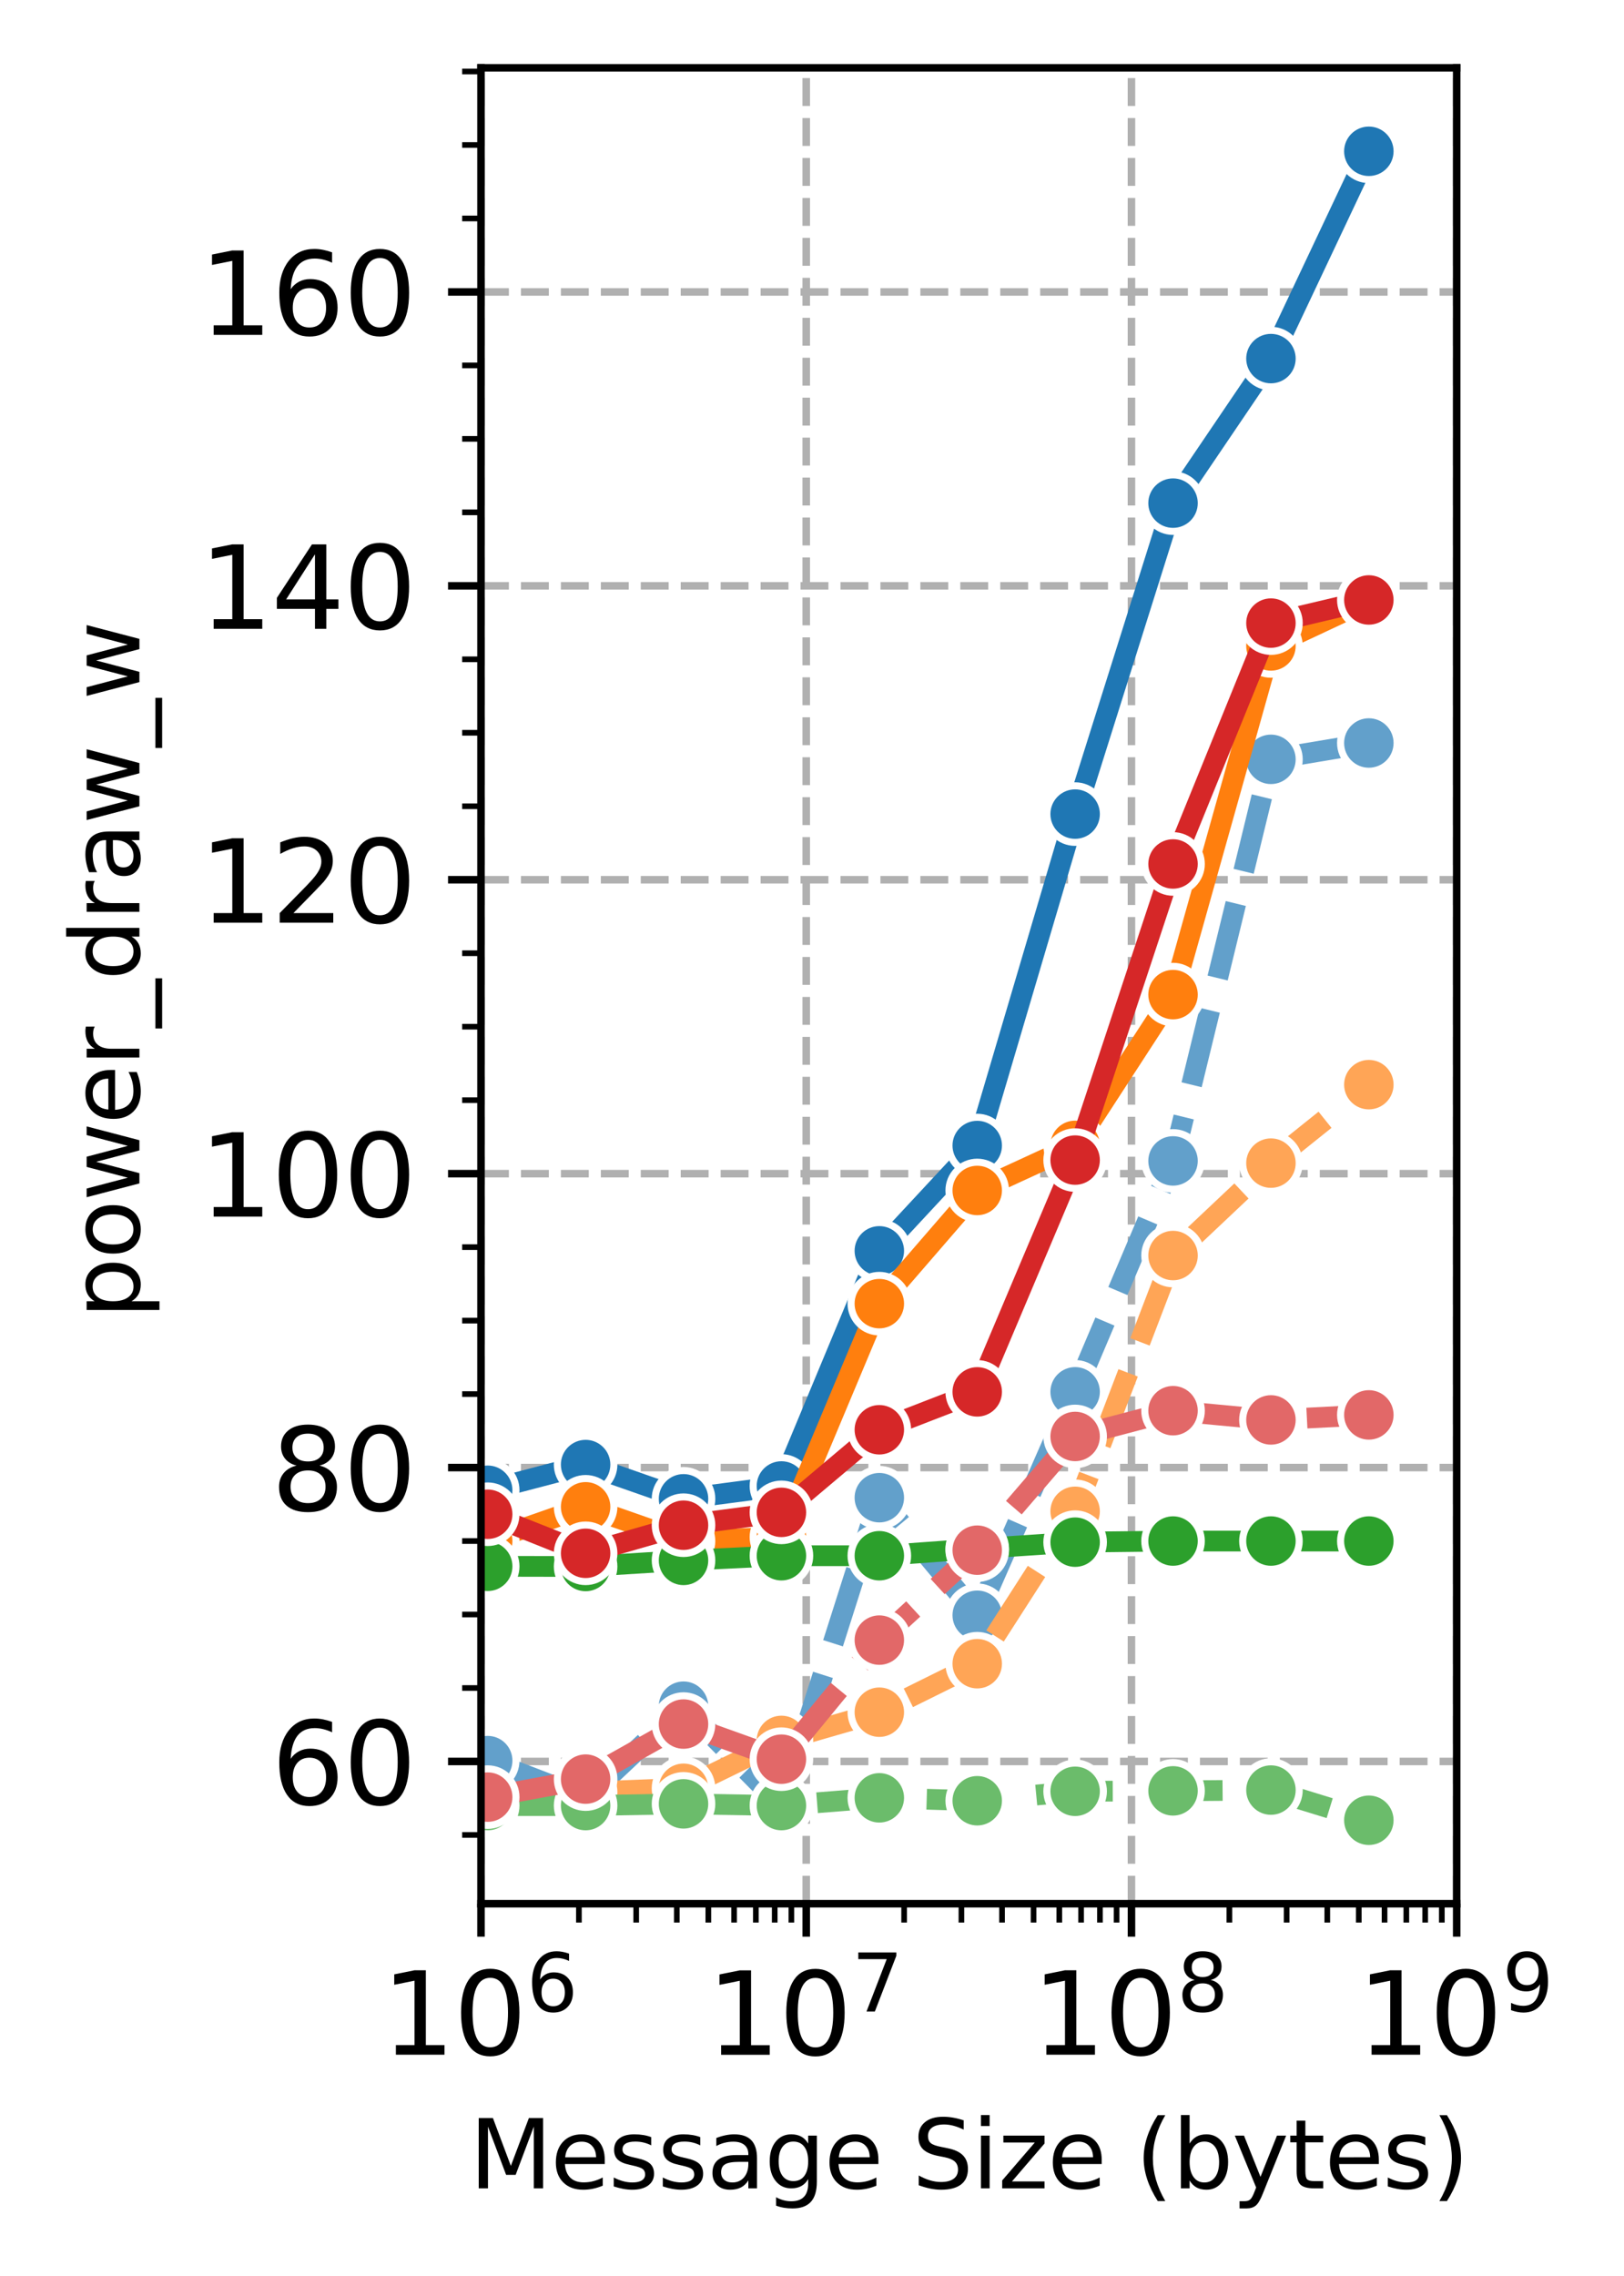 <?xml version="1.0" encoding="utf-8" standalone="no"?>
<!DOCTYPE svg PUBLIC "-//W3C//DTD SVG 1.1//EN"
  "http://www.w3.org/Graphics/SVG/1.1/DTD/svg11.dtd">
<svg xmlns:xlink="http://www.w3.org/1999/xlink" width="172.396pt" height="241.54pt" viewBox="0 0 172.396 241.54" xmlns="http://www.w3.org/2000/svg" version="1.1">
 <defs>
  <style type="text/css">*{stroke-linejoin: round; stroke-linecap: butt}</style>
 </defs>
 <g id="figure_1">
  <g id="patch_1">
   <path d="M -0 241.54 
L 172.396 241.54 
L 172.396 0 
L -0 0 
z
" style="fill: #ffffff"/>
  </g>
  <g id="axes_1">
   <g id="patch_2">
    <path d="M 51.061 202.048 
L 154.636 202.048 
L 154.636 7.2 
L 51.061 7.2 
z
" style="fill: #ffffff"/>
   </g>
   <g id="PolyCollection_1"/>
   <g id="PolyCollection_2"/>
   <g id="PolyCollection_3"/>
   <g id="PolyCollection_4"/>
   <g id="PolyCollection_5"/>
   <g id="PolyCollection_6"/>
   <g id="PolyCollection_7"/>
   <g id="PolyCollection_8"/>
   <g id="matplotlib.axis_1">
    <g id="xtick_1">
     <g id="line2d_1">
      <path d="M 51.061 202.048 
L 51.061 7.2 
" clip-path="url(#p35c1854e2c)" style="fill: none; stroke-dasharray: 2.96,1.28; stroke-dashoffset: 0; stroke: #b0b0b0; stroke-width: 0.8"/>
     </g>
     <g id="line2d_2">
      <defs>
       <path id="mf9e83beeb9" d="M 0 0 
L 0 3.5 
" style="stroke: #000000; stroke-width: 0.8"/>
      </defs>
      <g>
       <use xlink:href="#mf9e83beeb9" x="51.061" y="202.048" style="stroke: #000000; stroke-width: 0.8"/>
      </g>
     </g>
     <g id="text_1">
      <!-- $\mathdefault{10^{6}}$ -->
      <g transform="translate(40.501 218.166) scale(0.12 -0.12)">
       <defs>
        <path id="DejaVuSans-31" d="M 794 531 
L 1825 531 
L 1825 4091 
L 703 3866 
L 703 4441 
L 1819 4666 
L 2450 4666 
L 2450 531 
L 3481 531 
L 3481 0 
L 794 0 
L 794 531 
z
" transform="scale(0.016)"/>
        <path id="DejaVuSans-30" d="M 2034 4250 
Q 1547 4250 1301 3770 
Q 1056 3291 1056 2328 
Q 1056 1369 1301 889 
Q 1547 409 2034 409 
Q 2525 409 2770 889 
Q 3016 1369 3016 2328 
Q 3016 3291 2770 3770 
Q 2525 4250 2034 4250 
z
M 2034 4750 
Q 2819 4750 3233 4129 
Q 3647 3509 3647 2328 
Q 3647 1150 3233 529 
Q 2819 -91 2034 -91 
Q 1250 -91 836 529 
Q 422 1150 422 2328 
Q 422 3509 836 4129 
Q 1250 4750 2034 4750 
z
" transform="scale(0.016)"/>
        <path id="DejaVuSans-36" d="M 2113 2584 
Q 1688 2584 1439 2293 
Q 1191 2003 1191 1497 
Q 1191 994 1439 701 
Q 1688 409 2113 409 
Q 2538 409 2786 701 
Q 3034 994 3034 1497 
Q 3034 2003 2786 2293 
Q 2538 2584 2113 2584 
z
M 3366 4563 
L 3366 3988 
Q 3128 4100 2886 4159 
Q 2644 4219 2406 4219 
Q 1781 4219 1451 3797 
Q 1122 3375 1075 2522 
Q 1259 2794 1537 2939 
Q 1816 3084 2150 3084 
Q 2853 3084 3261 2657 
Q 3669 2231 3669 1497 
Q 3669 778 3244 343 
Q 2819 -91 2113 -91 
Q 1303 -91 875 529 
Q 447 1150 447 2328 
Q 447 3434 972 4092 
Q 1497 4750 2381 4750 
Q 2619 4750 2861 4703 
Q 3103 4656 3366 4563 
z
" transform="scale(0.016)"/>
       </defs>
       <use xlink:href="#DejaVuSans-31" transform="translate(0 0.766)"/>
       <use xlink:href="#DejaVuSans-30" transform="translate(63.623 0.766)"/>
       <use xlink:href="#DejaVuSans-36" transform="translate(128.203 39.047) scale(0.7)"/>
      </g>
     </g>
    </g>
    <g id="xtick_2">
     <g id="line2d_3">
      <path d="M 85.586 202.048 
L 85.586 7.2 
" clip-path="url(#p35c1854e2c)" style="fill: none; stroke-dasharray: 2.96,1.28; stroke-dashoffset: 0; stroke: #b0b0b0; stroke-width: 0.8"/>
     </g>
     <g id="line2d_4">
      <g>
       <use xlink:href="#mf9e83beeb9" x="85.586" y="202.048" style="stroke: #000000; stroke-width: 0.8"/>
      </g>
     </g>
     <g id="text_2">
      <!-- $\mathdefault{10^{7}}$ -->
      <g transform="translate(75.026 218.166) scale(0.12 -0.12)">
       <defs>
        <path id="DejaVuSans-37" d="M 525 4666 
L 3525 4666 
L 3525 4397 
L 1831 0 
L 1172 0 
L 2766 4134 
L 525 4134 
L 525 4666 
z
" transform="scale(0.016)"/>
       </defs>
       <use xlink:href="#DejaVuSans-31" transform="translate(0 0.684)"/>
       <use xlink:href="#DejaVuSans-30" transform="translate(63.623 0.684)"/>
       <use xlink:href="#DejaVuSans-37" transform="translate(128.203 38.966) scale(0.7)"/>
      </g>
     </g>
    </g>
    <g id="xtick_3">
     <g id="line2d_5">
      <path d="M 120.111 202.048 
L 120.111 7.2 
" clip-path="url(#p35c1854e2c)" style="fill: none; stroke-dasharray: 2.96,1.28; stroke-dashoffset: 0; stroke: #b0b0b0; stroke-width: 0.8"/>
     </g>
     <g id="line2d_6">
      <g>
       <use xlink:href="#mf9e83beeb9" x="120.111" y="202.048" style="stroke: #000000; stroke-width: 0.8"/>
      </g>
     </g>
     <g id="text_3">
      <!-- $\mathdefault{10^{8}}$ -->
      <g transform="translate(109.551 218.166) scale(0.12 -0.12)">
       <defs>
        <path id="DejaVuSans-38" d="M 2034 2216 
Q 1584 2216 1326 1975 
Q 1069 1734 1069 1313 
Q 1069 891 1326 650 
Q 1584 409 2034 409 
Q 2484 409 2743 651 
Q 3003 894 3003 1313 
Q 3003 1734 2745 1975 
Q 2488 2216 2034 2216 
z
M 1403 2484 
Q 997 2584 770 2862 
Q 544 3141 544 3541 
Q 544 4100 942 4425 
Q 1341 4750 2034 4750 
Q 2731 4750 3128 4425 
Q 3525 4100 3525 3541 
Q 3525 3141 3298 2862 
Q 3072 2584 2669 2484 
Q 3125 2378 3379 2068 
Q 3634 1759 3634 1313 
Q 3634 634 3220 271 
Q 2806 -91 2034 -91 
Q 1263 -91 848 271 
Q 434 634 434 1313 
Q 434 1759 690 2068 
Q 947 2378 1403 2484 
z
M 1172 3481 
Q 1172 3119 1398 2916 
Q 1625 2713 2034 2713 
Q 2441 2713 2670 2916 
Q 2900 3119 2900 3481 
Q 2900 3844 2670 4047 
Q 2441 4250 2034 4250 
Q 1625 4250 1398 4047 
Q 1172 3844 1172 3481 
z
" transform="scale(0.016)"/>
       </defs>
       <use xlink:href="#DejaVuSans-31" transform="translate(0 0.766)"/>
       <use xlink:href="#DejaVuSans-30" transform="translate(63.623 0.766)"/>
       <use xlink:href="#DejaVuSans-38" transform="translate(128.203 39.047) scale(0.7)"/>
      </g>
     </g>
    </g>
    <g id="xtick_4">
     <g id="line2d_7">
      <path d="M 154.636 202.048 
L 154.636 7.2 
" clip-path="url(#p35c1854e2c)" style="fill: none; stroke-dasharray: 2.96,1.28; stroke-dashoffset: 0; stroke: #b0b0b0; stroke-width: 0.8"/>
     </g>
     <g id="line2d_8">
      <g>
       <use xlink:href="#mf9e83beeb9" x="154.636" y="202.048" style="stroke: #000000; stroke-width: 0.8"/>
      </g>
     </g>
     <g id="text_4">
      <!-- $\mathdefault{10^{9}}$ -->
      <g transform="translate(144.076 218.166) scale(0.12 -0.12)">
       <defs>
        <path id="DejaVuSans-39" d="M 703 97 
L 703 672 
Q 941 559 1184 500 
Q 1428 441 1663 441 
Q 2288 441 2617 861 
Q 2947 1281 2994 2138 
Q 2813 1869 2534 1725 
Q 2256 1581 1919 1581 
Q 1219 1581 811 2004 
Q 403 2428 403 3163 
Q 403 3881 828 4315 
Q 1253 4750 1959 4750 
Q 2769 4750 3195 4129 
Q 3622 3509 3622 2328 
Q 3622 1225 3098 567 
Q 2575 -91 1691 -91 
Q 1453 -91 1209 -44 
Q 966 3 703 97 
z
M 1959 2075 
Q 2384 2075 2632 2365 
Q 2881 2656 2881 3163 
Q 2881 3666 2632 3958 
Q 2384 4250 1959 4250 
Q 1534 4250 1286 3958 
Q 1038 3666 1038 3163 
Q 1038 2656 1286 2365 
Q 1534 2075 1959 2075 
z
" transform="scale(0.016)"/>
       </defs>
       <use xlink:href="#DejaVuSans-31" transform="translate(0 0.766)"/>
       <use xlink:href="#DejaVuSans-30" transform="translate(63.623 0.766)"/>
       <use xlink:href="#DejaVuSans-39" transform="translate(128.203 39.047) scale(0.7)"/>
      </g>
     </g>
    </g>
    <g id="xtick_5">
     <g id="line2d_9">
      <defs>
       <path id="mf83a7c1a0c" d="M 0 0 
L 0 2 
" style="stroke: #000000; stroke-width: 0.6"/>
      </defs>
      <g>
       <use xlink:href="#mf83a7c1a0c" x="61.454" y="202.048" style="stroke: #000000; stroke-width: 0.6"/>
      </g>
     </g>
    </g>
    <g id="xtick_6">
     <g id="line2d_10">
      <g>
       <use xlink:href="#mf83a7c1a0c" x="67.534" y="202.048" style="stroke: #000000; stroke-width: 0.6"/>
      </g>
     </g>
    </g>
    <g id="xtick_7">
     <g id="line2d_11">
      <g>
       <use xlink:href="#mf83a7c1a0c" x="71.847" y="202.048" style="stroke: #000000; stroke-width: 0.6"/>
      </g>
     </g>
    </g>
    <g id="xtick_8">
     <g id="line2d_12">
      <g>
       <use xlink:href="#mf83a7c1a0c" x="75.193" y="202.048" style="stroke: #000000; stroke-width: 0.6"/>
      </g>
     </g>
    </g>
    <g id="xtick_9">
     <g id="line2d_13">
      <g>
       <use xlink:href="#mf83a7c1a0c" x="77.927" y="202.048" style="stroke: #000000; stroke-width: 0.6"/>
      </g>
     </g>
    </g>
    <g id="xtick_10">
     <g id="line2d_14">
      <g>
       <use xlink:href="#mf83a7c1a0c" x="80.238" y="202.048" style="stroke: #000000; stroke-width: 0.6"/>
      </g>
     </g>
    </g>
    <g id="xtick_11">
     <g id="line2d_15">
      <g>
       <use xlink:href="#mf83a7c1a0c" x="82.24" y="202.048" style="stroke: #000000; stroke-width: 0.6"/>
      </g>
     </g>
    </g>
    <g id="xtick_12">
     <g id="line2d_16">
      <g>
       <use xlink:href="#mf83a7c1a0c" x="84.006" y="202.048" style="stroke: #000000; stroke-width: 0.6"/>
      </g>
     </g>
    </g>
    <g id="xtick_13">
     <g id="line2d_17">
      <g>
       <use xlink:href="#mf83a7c1a0c" x="95.979" y="202.048" style="stroke: #000000; stroke-width: 0.6"/>
      </g>
     </g>
    </g>
    <g id="xtick_14">
     <g id="line2d_18">
      <g>
       <use xlink:href="#mf83a7c1a0c" x="102.059" y="202.048" style="stroke: #000000; stroke-width: 0.6"/>
      </g>
     </g>
    </g>
    <g id="xtick_15">
     <g id="line2d_19">
      <g>
       <use xlink:href="#mf83a7c1a0c" x="106.372" y="202.048" style="stroke: #000000; stroke-width: 0.6"/>
      </g>
     </g>
    </g>
    <g id="xtick_16">
     <g id="line2d_20">
      <g>
       <use xlink:href="#mf83a7c1a0c" x="109.718" y="202.048" style="stroke: #000000; stroke-width: 0.6"/>
      </g>
     </g>
    </g>
    <g id="xtick_17">
     <g id="line2d_21">
      <g>
       <use xlink:href="#mf83a7c1a0c" x="112.452" y="202.048" style="stroke: #000000; stroke-width: 0.6"/>
      </g>
     </g>
    </g>
    <g id="xtick_18">
     <g id="line2d_22">
      <g>
       <use xlink:href="#mf83a7c1a0c" x="114.763" y="202.048" style="stroke: #000000; stroke-width: 0.6"/>
      </g>
     </g>
    </g>
    <g id="xtick_19">
     <g id="line2d_23">
      <g>
       <use xlink:href="#mf83a7c1a0c" x="116.765" y="202.048" style="stroke: #000000; stroke-width: 0.6"/>
      </g>
     </g>
    </g>
    <g id="xtick_20">
     <g id="line2d_24">
      <g>
       <use xlink:href="#mf83a7c1a0c" x="118.532" y="202.048" style="stroke: #000000; stroke-width: 0.6"/>
      </g>
     </g>
    </g>
    <g id="xtick_21">
     <g id="line2d_25">
      <g>
       <use xlink:href="#mf83a7c1a0c" x="130.504" y="202.048" style="stroke: #000000; stroke-width: 0.6"/>
      </g>
     </g>
    </g>
    <g id="xtick_22">
     <g id="line2d_26">
      <g>
       <use xlink:href="#mf83a7c1a0c" x="136.584" y="202.048" style="stroke: #000000; stroke-width: 0.6"/>
      </g>
     </g>
    </g>
    <g id="xtick_23">
     <g id="line2d_27">
      <g>
       <use xlink:href="#mf83a7c1a0c" x="140.897" y="202.048" style="stroke: #000000; stroke-width: 0.6"/>
      </g>
     </g>
    </g>
    <g id="xtick_24">
     <g id="line2d_28">
      <g>
       <use xlink:href="#mf83a7c1a0c" x="144.243" y="202.048" style="stroke: #000000; stroke-width: 0.6"/>
      </g>
     </g>
    </g>
    <g id="xtick_25">
     <g id="line2d_29">
      <g>
       <use xlink:href="#mf83a7c1a0c" x="146.977" y="202.048" style="stroke: #000000; stroke-width: 0.6"/>
      </g>
     </g>
    </g>
    <g id="xtick_26">
     <g id="line2d_30">
      <g>
       <use xlink:href="#mf83a7c1a0c" x="149.288" y="202.048" style="stroke: #000000; stroke-width: 0.6"/>
      </g>
     </g>
    </g>
    <g id="xtick_27">
     <g id="line2d_31">
      <g>
       <use xlink:href="#mf83a7c1a0c" x="151.291" y="202.048" style="stroke: #000000; stroke-width: 0.6"/>
      </g>
     </g>
    </g>
    <g id="xtick_28">
     <g id="line2d_32">
      <g>
       <use xlink:href="#mf83a7c1a0c" x="153.057" y="202.048" style="stroke: #000000; stroke-width: 0.6"/>
      </g>
     </g>
    </g>
    <g id="text_5">
     <!-- Message Size (bytes) -->
     <g transform="translate(49.815 232.26) scale(0.1 -0.1)">
      <defs>
       <path id="DejaVuSans-4d" d="M 628 4666 
L 1569 4666 
L 2759 1491 
L 3956 4666 
L 4897 4666 
L 4897 0 
L 4281 0 
L 4281 4097 
L 3078 897 
L 2444 897 
L 1241 4097 
L 1241 0 
L 628 0 
L 628 4666 
z
" transform="scale(0.016)"/>
       <path id="DejaVuSans-65" d="M 3597 1894 
L 3597 1613 
L 953 1613 
Q 991 1019 1311 708 
Q 1631 397 2203 397 
Q 2534 397 2845 478 
Q 3156 559 3463 722 
L 3463 178 
Q 3153 47 2828 -22 
Q 2503 -91 2169 -91 
Q 1331 -91 842 396 
Q 353 884 353 1716 
Q 353 2575 817 3079 
Q 1281 3584 2069 3584 
Q 2775 3584 3186 3129 
Q 3597 2675 3597 1894 
z
M 3022 2063 
Q 3016 2534 2758 2815 
Q 2500 3097 2075 3097 
Q 1594 3097 1305 2825 
Q 1016 2553 972 2059 
L 3022 2063 
z
" transform="scale(0.016)"/>
       <path id="DejaVuSans-73" d="M 2834 3397 
L 2834 2853 
Q 2591 2978 2328 3040 
Q 2066 3103 1784 3103 
Q 1356 3103 1142 2972 
Q 928 2841 928 2578 
Q 928 2378 1081 2264 
Q 1234 2150 1697 2047 
L 1894 2003 
Q 2506 1872 2764 1633 
Q 3022 1394 3022 966 
Q 3022 478 2636 193 
Q 2250 -91 1575 -91 
Q 1294 -91 989 -36 
Q 684 19 347 128 
L 347 722 
Q 666 556 975 473 
Q 1284 391 1588 391 
Q 1994 391 2212 530 
Q 2431 669 2431 922 
Q 2431 1156 2273 1281 
Q 2116 1406 1581 1522 
L 1381 1569 
Q 847 1681 609 1914 
Q 372 2147 372 2553 
Q 372 3047 722 3315 
Q 1072 3584 1716 3584 
Q 2034 3584 2315 3537 
Q 2597 3491 2834 3397 
z
" transform="scale(0.016)"/>
       <path id="DejaVuSans-61" d="M 2194 1759 
Q 1497 1759 1228 1600 
Q 959 1441 959 1056 
Q 959 750 1161 570 
Q 1363 391 1709 391 
Q 2188 391 2477 730 
Q 2766 1069 2766 1631 
L 2766 1759 
L 2194 1759 
z
M 3341 1997 
L 3341 0 
L 2766 0 
L 2766 531 
Q 2569 213 2275 61 
Q 1981 -91 1556 -91 
Q 1019 -91 701 211 
Q 384 513 384 1019 
Q 384 1609 779 1909 
Q 1175 2209 1959 2209 
L 2766 2209 
L 2766 2266 
Q 2766 2663 2505 2880 
Q 2244 3097 1772 3097 
Q 1472 3097 1187 3025 
Q 903 2953 641 2809 
L 641 3341 
Q 956 3463 1253 3523 
Q 1550 3584 1831 3584 
Q 2591 3584 2966 3190 
Q 3341 2797 3341 1997 
z
" transform="scale(0.016)"/>
       <path id="DejaVuSans-67" d="M 2906 1791 
Q 2906 2416 2648 2759 
Q 2391 3103 1925 3103 
Q 1463 3103 1205 2759 
Q 947 2416 947 1791 
Q 947 1169 1205 825 
Q 1463 481 1925 481 
Q 2391 481 2648 825 
Q 2906 1169 2906 1791 
z
M 3481 434 
Q 3481 -459 3084 -895 
Q 2688 -1331 1869 -1331 
Q 1566 -1331 1297 -1286 
Q 1028 -1241 775 -1147 
L 775 -588 
Q 1028 -725 1275 -790 
Q 1522 -856 1778 -856 
Q 2344 -856 2625 -561 
Q 2906 -266 2906 331 
L 2906 616 
Q 2728 306 2450 153 
Q 2172 0 1784 0 
Q 1141 0 747 490 
Q 353 981 353 1791 
Q 353 2603 747 3093 
Q 1141 3584 1784 3584 
Q 2172 3584 2450 3431 
Q 2728 3278 2906 2969 
L 2906 3500 
L 3481 3500 
L 3481 434 
z
" transform="scale(0.016)"/>
       <path id="DejaVuSans-20" transform="scale(0.016)"/>
       <path id="DejaVuSans-53" d="M 3425 4513 
L 3425 3897 
Q 3066 4069 2747 4153 
Q 2428 4238 2131 4238 
Q 1616 4238 1336 4038 
Q 1056 3838 1056 3469 
Q 1056 3159 1242 3001 
Q 1428 2844 1947 2747 
L 2328 2669 
Q 3034 2534 3370 2195 
Q 3706 1856 3706 1288 
Q 3706 609 3251 259 
Q 2797 -91 1919 -91 
Q 1588 -91 1214 -16 
Q 841 59 441 206 
L 441 856 
Q 825 641 1194 531 
Q 1563 422 1919 422 
Q 2459 422 2753 634 
Q 3047 847 3047 1241 
Q 3047 1584 2836 1778 
Q 2625 1972 2144 2069 
L 1759 2144 
Q 1053 2284 737 2584 
Q 422 2884 422 3419 
Q 422 4038 858 4394 
Q 1294 4750 2059 4750 
Q 2388 4750 2728 4690 
Q 3069 4631 3425 4513 
z
" transform="scale(0.016)"/>
       <path id="DejaVuSans-69" d="M 603 3500 
L 1178 3500 
L 1178 0 
L 603 0 
L 603 3500 
z
M 603 4863 
L 1178 4863 
L 1178 4134 
L 603 4134 
L 603 4863 
z
" transform="scale(0.016)"/>
       <path id="DejaVuSans-7a" d="M 353 3500 
L 3084 3500 
L 3084 2975 
L 922 459 
L 3084 459 
L 3084 0 
L 275 0 
L 275 525 
L 2438 3041 
L 353 3041 
L 353 3500 
z
" transform="scale(0.016)"/>
       <path id="DejaVuSans-28" d="M 1984 4856 
Q 1566 4138 1362 3434 
Q 1159 2731 1159 2009 
Q 1159 1288 1364 580 
Q 1569 -128 1984 -844 
L 1484 -844 
Q 1016 -109 783 600 
Q 550 1309 550 2009 
Q 550 2706 781 3412 
Q 1013 4119 1484 4856 
L 1984 4856 
z
" transform="scale(0.016)"/>
       <path id="DejaVuSans-62" d="M 3116 1747 
Q 3116 2381 2855 2742 
Q 2594 3103 2138 3103 
Q 1681 3103 1420 2742 
Q 1159 2381 1159 1747 
Q 1159 1113 1420 752 
Q 1681 391 2138 391 
Q 2594 391 2855 752 
Q 3116 1113 3116 1747 
z
M 1159 2969 
Q 1341 3281 1617 3432 
Q 1894 3584 2278 3584 
Q 2916 3584 3314 3078 
Q 3713 2572 3713 1747 
Q 3713 922 3314 415 
Q 2916 -91 2278 -91 
Q 1894 -91 1617 61 
Q 1341 213 1159 525 
L 1159 0 
L 581 0 
L 581 4863 
L 1159 4863 
L 1159 2969 
z
" transform="scale(0.016)"/>
       <path id="DejaVuSans-79" d="M 2059 -325 
Q 1816 -950 1584 -1140 
Q 1353 -1331 966 -1331 
L 506 -1331 
L 506 -850 
L 844 -850 
Q 1081 -850 1212 -737 
Q 1344 -625 1503 -206 
L 1606 56 
L 191 3500 
L 800 3500 
L 1894 763 
L 2988 3500 
L 3597 3500 
L 2059 -325 
z
" transform="scale(0.016)"/>
       <path id="DejaVuSans-74" d="M 1172 4494 
L 1172 3500 
L 2356 3500 
L 2356 3053 
L 1172 3053 
L 1172 1153 
Q 1172 725 1289 603 
Q 1406 481 1766 481 
L 2356 481 
L 2356 0 
L 1766 0 
Q 1100 0 847 248 
Q 594 497 594 1153 
L 594 3053 
L 172 3053 
L 172 3500 
L 594 3500 
L 594 4494 
L 1172 4494 
z
" transform="scale(0.016)"/>
       <path id="DejaVuSans-29" d="M 513 4856 
L 1013 4856 
Q 1481 4119 1714 3412 
Q 1947 2706 1947 2009 
Q 1947 1309 1714 600 
Q 1481 -109 1013 -844 
L 513 -844 
Q 928 -128 1133 580 
Q 1338 1288 1338 2009 
Q 1338 2731 1133 3434 
Q 928 4138 513 4856 
z
" transform="scale(0.016)"/>
      </defs>
      <use xlink:href="#DejaVuSans-4d"/>
      <use xlink:href="#DejaVuSans-65" x="86.279"/>
      <use xlink:href="#DejaVuSans-73" x="147.803"/>
      <use xlink:href="#DejaVuSans-73" x="199.902"/>
      <use xlink:href="#DejaVuSans-61" x="252.002"/>
      <use xlink:href="#DejaVuSans-67" x="313.281"/>
      <use xlink:href="#DejaVuSans-65" x="376.758"/>
      <use xlink:href="#DejaVuSans-20" x="438.281"/>
      <use xlink:href="#DejaVuSans-53" x="470.068"/>
      <use xlink:href="#DejaVuSans-69" x="533.545"/>
      <use xlink:href="#DejaVuSans-7a" x="561.328"/>
      <use xlink:href="#DejaVuSans-65" x="613.818"/>
      <use xlink:href="#DejaVuSans-20" x="675.342"/>
      <use xlink:href="#DejaVuSans-28" x="707.129"/>
      <use xlink:href="#DejaVuSans-62" x="746.143"/>
      <use xlink:href="#DejaVuSans-79" x="809.619"/>
      <use xlink:href="#DejaVuSans-74" x="868.799"/>
      <use xlink:href="#DejaVuSans-65" x="908.008"/>
      <use xlink:href="#DejaVuSans-73" x="969.531"/>
      <use xlink:href="#DejaVuSans-29" x="1021.631"/>
     </g>
    </g>
   </g>
   <g id="matplotlib.axis_2">
    <g id="ytick_1">
     <g id="line2d_33">
      <path d="M 51.061 186.953 
L 154.636 186.953 
" clip-path="url(#p35c1854e2c)" style="fill: none; stroke-dasharray: 2.96,1.28; stroke-dashoffset: 0; stroke: #b0b0b0; stroke-width: 0.8"/>
     </g>
     <g id="line2d_34">
      <defs>
       <path id="m5d11574fe6" d="M 0 0 
L -3.5 0 
" style="stroke: #000000; stroke-width: 0.8"/>
      </defs>
      <g>
       <use xlink:href="#m5d11574fe6" x="51.061" y="186.953" style="stroke: #000000; stroke-width: 0.8"/>
      </g>
     </g>
     <g id="text_6">
      <!-- 60 -->
      <g transform="translate(28.791 191.512) scale(0.12 -0.12)">
       <use xlink:href="#DejaVuSans-36"/>
       <use xlink:href="#DejaVuSans-30" x="63.623"/>
      </g>
     </g>
    </g>
    <g id="ytick_2">
     <g id="line2d_35">
      <path d="M 51.061 155.759 
L 154.636 155.759 
" clip-path="url(#p35c1854e2c)" style="fill: none; stroke-dasharray: 2.96,1.28; stroke-dashoffset: 0; stroke: #b0b0b0; stroke-width: 0.8"/>
     </g>
     <g id="line2d_36">
      <g>
       <use xlink:href="#m5d11574fe6" x="51.061" y="155.759" style="stroke: #000000; stroke-width: 0.8"/>
      </g>
     </g>
     <g id="text_7">
      <!-- 80 -->
      <g transform="translate(28.791 160.318) scale(0.12 -0.12)">
       <use xlink:href="#DejaVuSans-38"/>
       <use xlink:href="#DejaVuSans-30" x="63.623"/>
      </g>
     </g>
    </g>
    <g id="ytick_3">
     <g id="line2d_37">
      <path d="M 51.061 124.565 
L 154.636 124.565 
" clip-path="url(#p35c1854e2c)" style="fill: none; stroke-dasharray: 2.96,1.28; stroke-dashoffset: 0; stroke: #b0b0b0; stroke-width: 0.8"/>
     </g>
     <g id="line2d_38">
      <g>
       <use xlink:href="#m5d11574fe6" x="51.061" y="124.565" style="stroke: #000000; stroke-width: 0.8"/>
      </g>
     </g>
     <g id="text_8">
      <!-- 100 -->
      <g transform="translate(21.156 129.124) scale(0.12 -0.12)">
       <use xlink:href="#DejaVuSans-31"/>
       <use xlink:href="#DejaVuSans-30" x="63.623"/>
       <use xlink:href="#DejaVuSans-30" x="127.246"/>
      </g>
     </g>
    </g>
    <g id="ytick_4">
     <g id="line2d_39">
      <path d="M 51.061 93.371 
L 154.636 93.371 
" clip-path="url(#p35c1854e2c)" style="fill: none; stroke-dasharray: 2.96,1.28; stroke-dashoffset: 0; stroke: #b0b0b0; stroke-width: 0.8"/>
     </g>
     <g id="line2d_40">
      <g>
       <use xlink:href="#m5d11574fe6" x="51.061" y="93.371" style="stroke: #000000; stroke-width: 0.8"/>
      </g>
     </g>
     <g id="text_9">
      <!-- 120 -->
      <g transform="translate(21.156 97.93) scale(0.12 -0.12)">
       <defs>
        <path id="DejaVuSans-32" d="M 1228 531 
L 3431 531 
L 3431 0 
L 469 0 
L 469 531 
Q 828 903 1448 1529 
Q 2069 2156 2228 2338 
Q 2531 2678 2651 2914 
Q 2772 3150 2772 3378 
Q 2772 3750 2511 3984 
Q 2250 4219 1831 4219 
Q 1534 4219 1204 4116 
Q 875 4013 500 3803 
L 500 4441 
Q 881 4594 1212 4672 
Q 1544 4750 1819 4750 
Q 2544 4750 2975 4387 
Q 3406 4025 3406 3419 
Q 3406 3131 3298 2873 
Q 3191 2616 2906 2266 
Q 2828 2175 2409 1742 
Q 1991 1309 1228 531 
z
" transform="scale(0.016)"/>
       </defs>
       <use xlink:href="#DejaVuSans-31"/>
       <use xlink:href="#DejaVuSans-32" x="63.623"/>
       <use xlink:href="#DejaVuSans-30" x="127.246"/>
      </g>
     </g>
    </g>
    <g id="ytick_5">
     <g id="line2d_41">
      <path d="M 51.061 62.177 
L 154.636 62.177 
" clip-path="url(#p35c1854e2c)" style="fill: none; stroke-dasharray: 2.96,1.28; stroke-dashoffset: 0; stroke: #b0b0b0; stroke-width: 0.8"/>
     </g>
     <g id="line2d_42">
      <g>
       <use xlink:href="#m5d11574fe6" x="51.061" y="62.177" style="stroke: #000000; stroke-width: 0.8"/>
      </g>
     </g>
     <g id="text_10">
      <!-- 140 -->
      <g transform="translate(21.156 66.736) scale(0.12 -0.12)">
       <defs>
        <path id="DejaVuSans-34" d="M 2419 4116 
L 825 1625 
L 2419 1625 
L 2419 4116 
z
M 2253 4666 
L 3047 4666 
L 3047 1625 
L 3713 1625 
L 3713 1100 
L 3047 1100 
L 3047 0 
L 2419 0 
L 2419 1100 
L 313 1100 
L 313 1709 
L 2253 4666 
z
" transform="scale(0.016)"/>
       </defs>
       <use xlink:href="#DejaVuSans-31"/>
       <use xlink:href="#DejaVuSans-34" x="63.623"/>
       <use xlink:href="#DejaVuSans-30" x="127.246"/>
      </g>
     </g>
    </g>
    <g id="ytick_6">
     <g id="line2d_43">
      <path d="M 51.061 30.983 
L 154.636 30.983 
" clip-path="url(#p35c1854e2c)" style="fill: none; stroke-dasharray: 2.96,1.28; stroke-dashoffset: 0; stroke: #b0b0b0; stroke-width: 0.8"/>
     </g>
     <g id="line2d_44">
      <g>
       <use xlink:href="#m5d11574fe6" x="51.061" y="30.983" style="stroke: #000000; stroke-width: 0.8"/>
      </g>
     </g>
     <g id="text_11">
      <!-- 160 -->
      <g transform="translate(21.156 35.543) scale(0.12 -0.12)">
       <use xlink:href="#DejaVuSans-31"/>
       <use xlink:href="#DejaVuSans-36" x="63.623"/>
       <use xlink:href="#DejaVuSans-30" x="127.246"/>
      </g>
     </g>
    </g>
    <g id="ytick_7">
     <g id="line2d_45">
      <defs>
       <path id="me66905a524" d="M 0 0 
L -2 0 
" style="stroke: #000000; stroke-width: 0.6"/>
      </defs>
      <g>
       <use xlink:href="#me66905a524" x="51.061" y="194.751" style="stroke: #000000; stroke-width: 0.6"/>
      </g>
     </g>
    </g>
    <g id="ytick_8">
     <g id="line2d_46">
      <g>
       <use xlink:href="#me66905a524" x="51.061" y="179.154" style="stroke: #000000; stroke-width: 0.6"/>
      </g>
     </g>
    </g>
    <g id="ytick_9">
     <g id="line2d_47">
      <g>
       <use xlink:href="#me66905a524" x="51.061" y="171.356" style="stroke: #000000; stroke-width: 0.6"/>
      </g>
     </g>
    </g>
    <g id="ytick_10">
     <g id="line2d_48">
      <g>
       <use xlink:href="#me66905a524" x="51.061" y="163.557" style="stroke: #000000; stroke-width: 0.6"/>
      </g>
     </g>
    </g>
    <g id="ytick_11">
     <g id="line2d_49">
      <g>
       <use xlink:href="#me66905a524" x="51.061" y="147.96" style="stroke: #000000; stroke-width: 0.6"/>
      </g>
     </g>
    </g>
    <g id="ytick_12">
     <g id="line2d_50">
      <g>
       <use xlink:href="#me66905a524" x="51.061" y="140.162" style="stroke: #000000; stroke-width: 0.6"/>
      </g>
     </g>
    </g>
    <g id="ytick_13">
     <g id="line2d_51">
      <g>
       <use xlink:href="#me66905a524" x="51.061" y="132.363" style="stroke: #000000; stroke-width: 0.6"/>
      </g>
     </g>
    </g>
    <g id="ytick_14">
     <g id="line2d_52">
      <g>
       <use xlink:href="#me66905a524" x="51.061" y="116.766" style="stroke: #000000; stroke-width: 0.6"/>
      </g>
     </g>
    </g>
    <g id="ytick_15">
     <g id="line2d_53">
      <g>
       <use xlink:href="#me66905a524" x="51.061" y="108.968" style="stroke: #000000; stroke-width: 0.6"/>
      </g>
     </g>
    </g>
    <g id="ytick_16">
     <g id="line2d_54">
      <g>
       <use xlink:href="#me66905a524" x="51.061" y="101.17" style="stroke: #000000; stroke-width: 0.6"/>
      </g>
     </g>
    </g>
    <g id="ytick_17">
     <g id="line2d_55">
      <g>
       <use xlink:href="#me66905a524" x="51.061" y="85.573" style="stroke: #000000; stroke-width: 0.6"/>
      </g>
     </g>
    </g>
    <g id="ytick_18">
     <g id="line2d_56">
      <g>
       <use xlink:href="#me66905a524" x="51.061" y="77.774" style="stroke: #000000; stroke-width: 0.6"/>
      </g>
     </g>
    </g>
    <g id="ytick_19">
     <g id="line2d_57">
      <g>
       <use xlink:href="#me66905a524" x="51.061" y="69.976" style="stroke: #000000; stroke-width: 0.6"/>
      </g>
     </g>
    </g>
    <g id="ytick_20">
     <g id="line2d_58">
      <g>
       <use xlink:href="#me66905a524" x="51.061" y="54.379" style="stroke: #000000; stroke-width: 0.6"/>
      </g>
     </g>
    </g>
    <g id="ytick_21">
     <g id="line2d_59">
      <g>
       <use xlink:href="#me66905a524" x="51.061" y="46.58" style="stroke: #000000; stroke-width: 0.6"/>
      </g>
     </g>
    </g>
    <g id="ytick_22">
     <g id="line2d_60">
      <g>
       <use xlink:href="#me66905a524" x="51.061" y="38.782" style="stroke: #000000; stroke-width: 0.6"/>
      </g>
     </g>
    </g>
    <g id="ytick_23">
     <g id="line2d_61">
      <g>
       <use xlink:href="#me66905a524" x="51.061" y="23.185" style="stroke: #000000; stroke-width: 0.6"/>
      </g>
     </g>
    </g>
    <g id="ytick_24">
     <g id="line2d_62">
      <g>
       <use xlink:href="#me66905a524" x="51.061" y="15.387" style="stroke: #000000; stroke-width: 0.6"/>
      </g>
     </g>
    </g>
    <g id="ytick_25">
     <g id="line2d_63">
      <g>
       <use xlink:href="#me66905a524" x="51.061" y="7.588" style="stroke: #000000; stroke-width: 0.6"/>
      </g>
     </g>
    </g>
    <g id="text_12">
     <!--  power_draw_w -->
     <g transform="translate(14.798 143.14) rotate(-90) scale(0.1 -0.1)">
      <defs>
       <path id="DejaVuSans-70" d="M 1159 525 
L 1159 -1331 
L 581 -1331 
L 581 3500 
L 1159 3500 
L 1159 2969 
Q 1341 3281 1617 3432 
Q 1894 3584 2278 3584 
Q 2916 3584 3314 3078 
Q 3713 2572 3713 1747 
Q 3713 922 3314 415 
Q 2916 -91 2278 -91 
Q 1894 -91 1617 61 
Q 1341 213 1159 525 
z
M 3116 1747 
Q 3116 2381 2855 2742 
Q 2594 3103 2138 3103 
Q 1681 3103 1420 2742 
Q 1159 2381 1159 1747 
Q 1159 1113 1420 752 
Q 1681 391 2138 391 
Q 2594 391 2855 752 
Q 3116 1113 3116 1747 
z
" transform="scale(0.016)"/>
       <path id="DejaVuSans-6f" d="M 1959 3097 
Q 1497 3097 1228 2736 
Q 959 2375 959 1747 
Q 959 1119 1226 758 
Q 1494 397 1959 397 
Q 2419 397 2687 759 
Q 2956 1122 2956 1747 
Q 2956 2369 2687 2733 
Q 2419 3097 1959 3097 
z
M 1959 3584 
Q 2709 3584 3137 3096 
Q 3566 2609 3566 1747 
Q 3566 888 3137 398 
Q 2709 -91 1959 -91 
Q 1206 -91 779 398 
Q 353 888 353 1747 
Q 353 2609 779 3096 
Q 1206 3584 1959 3584 
z
" transform="scale(0.016)"/>
       <path id="DejaVuSans-77" d="M 269 3500 
L 844 3500 
L 1563 769 
L 2278 3500 
L 2956 3500 
L 3675 769 
L 4391 3500 
L 4966 3500 
L 4050 0 
L 3372 0 
L 2619 2869 
L 1863 0 
L 1184 0 
L 269 3500 
z
" transform="scale(0.016)"/>
       <path id="DejaVuSans-72" d="M 2631 2963 
Q 2534 3019 2420 3045 
Q 2306 3072 2169 3072 
Q 1681 3072 1420 2755 
Q 1159 2438 1159 1844 
L 1159 0 
L 581 0 
L 581 3500 
L 1159 3500 
L 1159 2956 
Q 1341 3275 1631 3429 
Q 1922 3584 2338 3584 
Q 2397 3584 2469 3576 
Q 2541 3569 2628 3553 
L 2631 2963 
z
" transform="scale(0.016)"/>
       <path id="DejaVuSans-5f" d="M 3263 -1063 
L 3263 -1509 
L -63 -1509 
L -63 -1063 
L 3263 -1063 
z
" transform="scale(0.016)"/>
       <path id="DejaVuSans-64" d="M 2906 2969 
L 2906 4863 
L 3481 4863 
L 3481 0 
L 2906 0 
L 2906 525 
Q 2725 213 2448 61 
Q 2172 -91 1784 -91 
Q 1150 -91 751 415 
Q 353 922 353 1747 
Q 353 2572 751 3078 
Q 1150 3584 1784 3584 
Q 2172 3584 2448 3432 
Q 2725 3281 2906 2969 
z
M 947 1747 
Q 947 1113 1208 752 
Q 1469 391 1925 391 
Q 2381 391 2643 752 
Q 2906 1113 2906 1747 
Q 2906 2381 2643 2742 
Q 2381 3103 1925 3103 
Q 1469 3103 1208 2742 
Q 947 2381 947 1747 
z
" transform="scale(0.016)"/>
      </defs>
      <use xlink:href="#DejaVuSans-20"/>
      <use xlink:href="#DejaVuSans-70" x="31.787"/>
      <use xlink:href="#DejaVuSans-6f" x="95.264"/>
      <use xlink:href="#DejaVuSans-77" x="156.445"/>
      <use xlink:href="#DejaVuSans-65" x="238.232"/>
      <use xlink:href="#DejaVuSans-72" x="299.756"/>
      <use xlink:href="#DejaVuSans-5f" x="340.869"/>
      <use xlink:href="#DejaVuSans-64" x="390.869"/>
      <use xlink:href="#DejaVuSans-72" x="454.346"/>
      <use xlink:href="#DejaVuSans-61" x="495.459"/>
      <use xlink:href="#DejaVuSans-77" x="556.738"/>
      <use xlink:href="#DejaVuSans-5f" x="638.525"/>
      <use xlink:href="#DejaVuSans-77" x="688.525"/>
     </g>
    </g>
   </g>
   <g id="line2d_64">
    <path d="M 51.772 158.166 
L 62.166 155.441 
L 72.559 159.075 
L 82.952 157.712 
L 93.345 132.757 
L 103.738 121.58 
L 114.131 86.403 
L 124.524 53.4 
L 134.917 38.059 
L 145.31 16.057 
" clip-path="url(#p35c1854e2c)" style="fill: none; stroke: #1f77b4; stroke-width: 2.2; stroke-linecap: square"/>
    <defs>
     <path id="me3e61ff01a" d="M 0 3 
C 0.796 3 1.559 2.684 2.121 2.121 
C 2.684 1.559 3 0.796 3 0 
C 3 -0.796 2.684 -1.559 2.121 -2.121 
C 1.559 -2.684 0.796 -3 0 -3 
C -0.796 -3 -1.559 -2.684 -2.121 -2.121 
C -2.684 -1.559 -3 -0.796 -3 0 
C -3 0.796 -2.684 1.559 -2.121 2.121 
C -1.559 2.684 -0.796 3 0 3 
z
" style="stroke: #ffffff; stroke-width: 0.75"/>
    </defs>
    <g clip-path="url(#p35c1854e2c)">
     <use xlink:href="#me3e61ff01a" x="51.772" y="158.166" style="fill: #1f77b4; stroke: #ffffff; stroke-width: 0.75"/>
     <use xlink:href="#me3e61ff01a" x="62.166" y="155.441" style="fill: #1f77b4; stroke: #ffffff; stroke-width: 0.75"/>
     <use xlink:href="#me3e61ff01a" x="72.559" y="159.075" style="fill: #1f77b4; stroke: #ffffff; stroke-width: 0.75"/>
     <use xlink:href="#me3e61ff01a" x="82.952" y="157.712" style="fill: #1f77b4; stroke: #ffffff; stroke-width: 0.75"/>
     <use xlink:href="#me3e61ff01a" x="93.345" y="132.757" style="fill: #1f77b4; stroke: #ffffff; stroke-width: 0.75"/>
     <use xlink:href="#me3e61ff01a" x="103.738" y="121.58" style="fill: #1f77b4; stroke: #ffffff; stroke-width: 0.75"/>
     <use xlink:href="#me3e61ff01a" x="114.131" y="86.403" style="fill: #1f77b4; stroke: #ffffff; stroke-width: 0.75"/>
     <use xlink:href="#me3e61ff01a" x="124.524" y="53.4" style="fill: #1f77b4; stroke: #ffffff; stroke-width: 0.75"/>
     <use xlink:href="#me3e61ff01a" x="134.917" y="38.059" style="fill: #1f77b4; stroke: #ffffff; stroke-width: 0.75"/>
     <use xlink:href="#me3e61ff01a" x="145.31" y="16.057" style="fill: #1f77b4; stroke: #ffffff; stroke-width: 0.75"/>
    </g>
   </g>
   <g id="line2d_65">
    <path d="M 51.772 186.862 
L 62.166 190.871 
L 72.559 181.084 
L 82.952 191.632 
L 93.345 158.956 
L 103.738 171.432 
L 114.131 147.719 
L 124.524 123.213 
L 134.917 80.591 
L 145.31 78.857 
" clip-path="url(#p35c1854e2c)" style="fill: none; stroke-dasharray: 8.14,3.52; stroke-dashoffset: 0; stroke: #62a0cb; stroke-width: 2.2"/>
    <defs>
     <path id="m7a7c3d2994" d="M 0 3 
C 0.796 3 1.559 2.684 2.121 2.121 
C 2.684 1.559 3 0.796 3 0 
C 3 -0.796 2.684 -1.559 2.121 -2.121 
C 1.559 -2.684 0.796 -3 0 -3 
C -0.796 -3 -1.559 -2.684 -2.121 -2.121 
C -2.684 -1.559 -3 -0.796 -3 0 
C -3 0.796 -2.684 1.559 -2.121 2.121 
C -1.559 2.684 -0.796 3 0 3 
z
" style="stroke: #ffffff; stroke-width: 0.75"/>
    </defs>
    <g clip-path="url(#p35c1854e2c)">
     <use xlink:href="#m7a7c3d2994" x="51.772" y="186.862" style="fill: #62a0cb; stroke: #ffffff; stroke-width: 0.75"/>
     <use xlink:href="#m7a7c3d2994" x="62.166" y="190.871" style="fill: #62a0cb; stroke: #ffffff; stroke-width: 0.75"/>
     <use xlink:href="#m7a7c3d2994" x="72.559" y="181.084" style="fill: #62a0cb; stroke: #ffffff; stroke-width: 0.75"/>
     <use xlink:href="#m7a7c3d2994" x="82.952" y="191.632" style="fill: #62a0cb; stroke: #ffffff; stroke-width: 0.75"/>
     <use xlink:href="#m7a7c3d2994" x="93.345" y="158.956" style="fill: #62a0cb; stroke: #ffffff; stroke-width: 0.75"/>
     <use xlink:href="#m7a7c3d2994" x="103.738" y="171.432" style="fill: #62a0cb; stroke: #ffffff; stroke-width: 0.75"/>
     <use xlink:href="#m7a7c3d2994" x="114.131" y="147.719" style="fill: #62a0cb; stroke: #ffffff; stroke-width: 0.75"/>
     <use xlink:href="#m7a7c3d2994" x="124.524" y="123.213" style="fill: #62a0cb; stroke: #ffffff; stroke-width: 0.75"/>
     <use xlink:href="#m7a7c3d2994" x="134.917" y="80.591" style="fill: #62a0cb; stroke: #ffffff; stroke-width: 0.75"/>
     <use xlink:href="#m7a7c3d2994" x="145.31" y="78.857" style="fill: #62a0cb; stroke: #ffffff; stroke-width: 0.75"/>
    </g>
   </g>
   <g id="line2d_66">
    <path d="M 51.772 163.557 
L 62.166 159.923 
L 72.559 163.557 
L 82.952 163.137 
L 93.345 138.362 
L 103.738 126.35 
L 114.131 121.563 
L 124.524 105.562 
L 134.917 68.557 
L 145.31 63.686 
" clip-path="url(#p35c1854e2c)" style="fill: none; stroke: #ff7f0e; stroke-width: 2.2; stroke-linecap: square"/>
    <defs>
     <path id="mf5a5eef189" d="M 0 3 
C 0.796 3 1.559 2.684 2.121 2.121 
C 2.684 1.559 3 0.796 3 0 
C 3 -0.796 2.684 -1.559 2.121 -2.121 
C 1.559 -2.684 0.796 -3 0 -3 
C -0.796 -3 -1.559 -2.684 -2.121 -2.121 
C -2.684 -1.559 -3 -0.796 -3 0 
C -3 0.796 -2.684 1.559 -2.121 2.121 
C -1.559 2.684 -0.796 3 0 3 
z
" style="stroke: #ffffff; stroke-width: 0.75"/>
    </defs>
    <g clip-path="url(#p35c1854e2c)">
     <use xlink:href="#mf5a5eef189" x="51.772" y="163.557" style="fill: #ff7f0e; stroke: #ffffff; stroke-width: 0.75"/>
     <use xlink:href="#mf5a5eef189" x="62.166" y="159.923" style="fill: #ff7f0e; stroke: #ffffff; stroke-width: 0.75"/>
     <use xlink:href="#mf5a5eef189" x="72.559" y="163.557" style="fill: #ff7f0e; stroke: #ffffff; stroke-width: 0.75"/>
     <use xlink:href="#mf5a5eef189" x="82.952" y="163.137" style="fill: #ff7f0e; stroke: #ffffff; stroke-width: 0.75"/>
     <use xlink:href="#mf5a5eef189" x="93.345" y="138.362" style="fill: #ff7f0e; stroke: #ffffff; stroke-width: 0.75"/>
     <use xlink:href="#mf5a5eef189" x="103.738" y="126.35" style="fill: #ff7f0e; stroke: #ffffff; stroke-width: 0.75"/>
     <use xlink:href="#mf5a5eef189" x="114.131" y="121.563" style="fill: #ff7f0e; stroke: #ffffff; stroke-width: 0.75"/>
     <use xlink:href="#mf5a5eef189" x="124.524" y="105.562" style="fill: #ff7f0e; stroke: #ffffff; stroke-width: 0.75"/>
     <use xlink:href="#mf5a5eef189" x="134.917" y="68.557" style="fill: #ff7f0e; stroke: #ffffff; stroke-width: 0.75"/>
     <use xlink:href="#mf5a5eef189" x="145.31" y="63.686" style="fill: #ff7f0e; stroke: #ffffff; stroke-width: 0.75"/>
    </g>
   </g>
   <g id="line2d_67">
    <path d="M 51.772 190.904 
L 62.166 190.202 
L 72.559 189.797 
L 82.952 184.717 
L 93.345 181.723 
L 103.738 176.576 
L 114.131 160.4 
L 124.524 133.255 
L 134.917 123.447 
L 145.31 115.119 
" clip-path="url(#p35c1854e2c)" style="fill: none; stroke-dasharray: 8.14,3.52; stroke-dashoffset: 0; stroke: #ffa556; stroke-width: 2.2"/>
    <defs>
     <path id="m8174e63618" d="M 0 3 
C 0.796 3 1.559 2.684 2.121 2.121 
C 2.684 1.559 3 0.796 3 0 
C 3 -0.796 2.684 -1.559 2.121 -2.121 
C 1.559 -2.684 0.796 -3 0 -3 
C -0.796 -3 -1.559 -2.684 -2.121 -2.121 
C -2.684 -1.559 -3 -0.796 -3 0 
C -3 0.796 -2.684 1.559 -2.121 2.121 
C -1.559 2.684 -0.796 3 0 3 
z
" style="stroke: #ffffff; stroke-width: 0.75"/>
    </defs>
    <g clip-path="url(#p35c1854e2c)">
     <use xlink:href="#m8174e63618" x="51.772" y="190.904" style="fill: #ffa556; stroke: #ffffff; stroke-width: 0.75"/>
     <use xlink:href="#m8174e63618" x="62.166" y="190.202" style="fill: #ffa556; stroke: #ffffff; stroke-width: 0.75"/>
     <use xlink:href="#m8174e63618" x="72.559" y="189.797" style="fill: #ffa556; stroke: #ffffff; stroke-width: 0.75"/>
     <use xlink:href="#m8174e63618" x="82.952" y="184.717" style="fill: #ffa556; stroke: #ffffff; stroke-width: 0.75"/>
     <use xlink:href="#m8174e63618" x="93.345" y="181.723" style="fill: #ffa556; stroke: #ffffff; stroke-width: 0.75"/>
     <use xlink:href="#m8174e63618" x="103.738" y="176.576" style="fill: #ffa556; stroke: #ffffff; stroke-width: 0.75"/>
     <use xlink:href="#m8174e63618" x="114.131" y="160.4" style="fill: #ffa556; stroke: #ffffff; stroke-width: 0.75"/>
     <use xlink:href="#m8174e63618" x="124.524" y="133.255" style="fill: #ffa556; stroke: #ffffff; stroke-width: 0.75"/>
     <use xlink:href="#m8174e63618" x="134.917" y="123.447" style="fill: #ffa556; stroke: #ffffff; stroke-width: 0.75"/>
     <use xlink:href="#m8174e63618" x="145.31" y="115.119" style="fill: #ffa556; stroke: #ffffff; stroke-width: 0.75"/>
    </g>
   </g>
   <g id="line2d_68">
    <path d="M 51.772 166.239 
L 62.166 166.259 
L 72.559 165.611 
L 82.952 165.117 
L 93.345 165.117 
L 103.738 164.366 
L 114.131 163.676 
L 124.524 163.557 
L 134.917 163.557 
L 145.31 163.557 
" clip-path="url(#p35c1854e2c)" style="fill: none; stroke: #2ca02c; stroke-width: 2.2; stroke-linecap: square"/>
    <defs>
     <path id="ma8626f70ea" d="M 0 3 
C 0.796 3 1.559 2.684 2.121 2.121 
C 2.684 1.559 3 0.796 3 0 
C 3 -0.796 2.684 -1.559 2.121 -2.121 
C 1.559 -2.684 0.796 -3 0 -3 
C -0.796 -3 -1.559 -2.684 -2.121 -2.121 
C -2.684 -1.559 -3 -0.796 -3 0 
C -3 0.796 -2.684 1.559 -2.121 2.121 
C -1.559 2.684 -0.796 3 0 3 
z
" style="stroke: #ffffff; stroke-width: 0.75"/>
    </defs>
    <g clip-path="url(#p35c1854e2c)">
     <use xlink:href="#ma8626f70ea" x="51.772" y="166.239" style="fill: #2ca02c; stroke: #ffffff; stroke-width: 0.75"/>
     <use xlink:href="#ma8626f70ea" x="62.166" y="166.259" style="fill: #2ca02c; stroke: #ffffff; stroke-width: 0.75"/>
     <use xlink:href="#ma8626f70ea" x="72.559" y="165.611" style="fill: #2ca02c; stroke: #ffffff; stroke-width: 0.75"/>
     <use xlink:href="#ma8626f70ea" x="82.952" y="165.117" style="fill: #2ca02c; stroke: #ffffff; stroke-width: 0.75"/>
     <use xlink:href="#ma8626f70ea" x="93.345" y="165.117" style="fill: #2ca02c; stroke: #ffffff; stroke-width: 0.75"/>
     <use xlink:href="#ma8626f70ea" x="103.738" y="164.366" style="fill: #2ca02c; stroke: #ffffff; stroke-width: 0.75"/>
     <use xlink:href="#ma8626f70ea" x="114.131" y="163.676" style="fill: #2ca02c; stroke: #ffffff; stroke-width: 0.75"/>
     <use xlink:href="#ma8626f70ea" x="124.524" y="163.557" style="fill: #2ca02c; stroke: #ffffff; stroke-width: 0.75"/>
     <use xlink:href="#ma8626f70ea" x="134.917" y="163.557" style="fill: #2ca02c; stroke: #ffffff; stroke-width: 0.75"/>
     <use xlink:href="#ma8626f70ea" x="145.31" y="163.557" style="fill: #2ca02c; stroke: #ffffff; stroke-width: 0.75"/>
    </g>
   </g>
   <g id="line2d_69">
    <path d="M 51.772 191.632 
L 62.166 191.632 
L 72.559 191.451 
L 82.952 191.632 
L 93.345 190.811 
L 103.738 191.12 
L 114.131 190.119 
L 124.524 190.072 
L 134.917 189.987 
L 145.31 193.191 
" clip-path="url(#p35c1854e2c)" style="fill: none; stroke-dasharray: 8.14,3.52; stroke-dashoffset: 0; stroke: #6bbc6b; stroke-width: 2.2"/>
    <defs>
     <path id="maad9cc2309" d="M 0 3 
C 0.796 3 1.559 2.684 2.121 2.121 
C 2.684 1.559 3 0.796 3 0 
C 3 -0.796 2.684 -1.559 2.121 -2.121 
C 1.559 -2.684 0.796 -3 0 -3 
C -0.796 -3 -1.559 -2.684 -2.121 -2.121 
C -2.684 -1.559 -3 -0.796 -3 0 
C -3 0.796 -2.684 1.559 -2.121 2.121 
C -1.559 2.684 -0.796 3 0 3 
z
" style="stroke: #ffffff; stroke-width: 0.75"/>
    </defs>
    <g clip-path="url(#p35c1854e2c)">
     <use xlink:href="#maad9cc2309" x="51.772" y="191.632" style="fill: #6bbc6b; stroke: #ffffff; stroke-width: 0.75"/>
     <use xlink:href="#maad9cc2309" x="62.166" y="191.632" style="fill: #6bbc6b; stroke: #ffffff; stroke-width: 0.75"/>
     <use xlink:href="#maad9cc2309" x="72.559" y="191.451" style="fill: #6bbc6b; stroke: #ffffff; stroke-width: 0.75"/>
     <use xlink:href="#maad9cc2309" x="82.952" y="191.632" style="fill: #6bbc6b; stroke: #ffffff; stroke-width: 0.75"/>
     <use xlink:href="#maad9cc2309" x="93.345" y="190.811" style="fill: #6bbc6b; stroke: #ffffff; stroke-width: 0.75"/>
     <use xlink:href="#maad9cc2309" x="103.738" y="191.12" style="fill: #6bbc6b; stroke: #ffffff; stroke-width: 0.75"/>
     <use xlink:href="#maad9cc2309" x="114.131" y="190.119" style="fill: #6bbc6b; stroke: #ffffff; stroke-width: 0.75"/>
     <use xlink:href="#maad9cc2309" x="124.524" y="190.072" style="fill: #6bbc6b; stroke: #ffffff; stroke-width: 0.75"/>
     <use xlink:href="#maad9cc2309" x="134.917" y="189.987" style="fill: #6bbc6b; stroke: #ffffff; stroke-width: 0.75"/>
     <use xlink:href="#maad9cc2309" x="145.31" y="193.191" style="fill: #6bbc6b; stroke: #ffffff; stroke-width: 0.75"/>
    </g>
   </g>
   <g id="line2d_70">
    <path d="M 51.772 160.713 
L 62.166 164.859 
L 72.559 161.877 
L 82.952 160.513 
L 93.345 151.748 
L 103.738 147.725 
L 114.131 123.125 
L 124.524 91.696 
L 134.917 66.132 
L 145.31 63.676 
" clip-path="url(#p35c1854e2c)" style="fill: none; stroke: #d62728; stroke-width: 2.2; stroke-linecap: square"/>
    <defs>
     <path id="m7bb4d6ad2a" d="M 0 3 
C 0.796 3 1.559 2.684 2.121 2.121 
C 2.684 1.559 3 0.796 3 0 
C 3 -0.796 2.684 -1.559 2.121 -2.121 
C 1.559 -2.684 0.796 -3 0 -3 
C -0.796 -3 -1.559 -2.684 -2.121 -2.121 
C -2.684 -1.559 -3 -0.796 -3 0 
C -3 0.796 -2.684 1.559 -2.121 2.121 
C -1.559 2.684 -0.796 3 0 3 
z
" style="stroke: #ffffff; stroke-width: 0.75"/>
    </defs>
    <g clip-path="url(#p35c1854e2c)">
     <use xlink:href="#m7bb4d6ad2a" x="51.772" y="160.713" style="fill: #d62728; stroke: #ffffff; stroke-width: 0.75"/>
     <use xlink:href="#m7bb4d6ad2a" x="62.166" y="164.859" style="fill: #d62728; stroke: #ffffff; stroke-width: 0.75"/>
     <use xlink:href="#m7bb4d6ad2a" x="72.559" y="161.877" style="fill: #d62728; stroke: #ffffff; stroke-width: 0.75"/>
     <use xlink:href="#m7bb4d6ad2a" x="82.952" y="160.513" style="fill: #d62728; stroke: #ffffff; stroke-width: 0.75"/>
     <use xlink:href="#m7bb4d6ad2a" x="93.345" y="151.748" style="fill: #d62728; stroke: #ffffff; stroke-width: 0.75"/>
     <use xlink:href="#m7bb4d6ad2a" x="103.738" y="147.725" style="fill: #d62728; stroke: #ffffff; stroke-width: 0.75"/>
     <use xlink:href="#m7bb4d6ad2a" x="114.131" y="123.125" style="fill: #d62728; stroke: #ffffff; stroke-width: 0.75"/>
     <use xlink:href="#m7bb4d6ad2a" x="124.524" y="91.696" style="fill: #d62728; stroke: #ffffff; stroke-width: 0.75"/>
     <use xlink:href="#m7bb4d6ad2a" x="134.917" y="66.132" style="fill: #d62728; stroke: #ffffff; stroke-width: 0.75"/>
     <use xlink:href="#m7bb4d6ad2a" x="145.31" y="63.676" style="fill: #d62728; stroke: #ffffff; stroke-width: 0.75"/>
    </g>
   </g>
   <g id="line2d_71">
    <path d="M 51.772 190.735 
L 62.166 188.824 
L 72.559 182.982 
L 82.952 186.71 
L 93.345 174.072 
L 103.738 164.527 
L 114.131 152.457 
L 124.524 149.723 
L 134.917 150.703 
L 145.31 150.17 
" clip-path="url(#p35c1854e2c)" style="fill: none; stroke-dasharray: 8.14,3.52; stroke-dashoffset: 0; stroke: #e26868; stroke-width: 2.2"/>
    <defs>
     <path id="m4dfb9031b9" d="M 0 3 
C 0.796 3 1.559 2.684 2.121 2.121 
C 2.684 1.559 3 0.796 3 0 
C 3 -0.796 2.684 -1.559 2.121 -2.121 
C 1.559 -2.684 0.796 -3 0 -3 
C -0.796 -3 -1.559 -2.684 -2.121 -2.121 
C -2.684 -1.559 -3 -0.796 -3 0 
C -3 0.796 -2.684 1.559 -2.121 2.121 
C -1.559 2.684 -0.796 3 0 3 
z
" style="stroke: #ffffff; stroke-width: 0.75"/>
    </defs>
    <g clip-path="url(#p35c1854e2c)">
     <use xlink:href="#m4dfb9031b9" x="51.772" y="190.735" style="fill: #e26868; stroke: #ffffff; stroke-width: 0.75"/>
     <use xlink:href="#m4dfb9031b9" x="62.166" y="188.824" style="fill: #e26868; stroke: #ffffff; stroke-width: 0.75"/>
     <use xlink:href="#m4dfb9031b9" x="72.559" y="182.982" style="fill: #e26868; stroke: #ffffff; stroke-width: 0.75"/>
     <use xlink:href="#m4dfb9031b9" x="82.952" y="186.71" style="fill: #e26868; stroke: #ffffff; stroke-width: 0.75"/>
     <use xlink:href="#m4dfb9031b9" x="93.345" y="174.072" style="fill: #e26868; stroke: #ffffff; stroke-width: 0.75"/>
     <use xlink:href="#m4dfb9031b9" x="103.738" y="164.527" style="fill: #e26868; stroke: #ffffff; stroke-width: 0.75"/>
     <use xlink:href="#m4dfb9031b9" x="114.131" y="152.457" style="fill: #e26868; stroke: #ffffff; stroke-width: 0.75"/>
     <use xlink:href="#m4dfb9031b9" x="124.524" y="149.723" style="fill: #e26868; stroke: #ffffff; stroke-width: 0.75"/>
     <use xlink:href="#m4dfb9031b9" x="134.917" y="150.703" style="fill: #e26868; stroke: #ffffff; stroke-width: 0.75"/>
     <use xlink:href="#m4dfb9031b9" x="145.31" y="150.17" style="fill: #e26868; stroke: #ffffff; stroke-width: 0.75"/>
    </g>
   </g>
   <g id="patch_3">
    <path d="M 51.061 202.048 
L 51.061 7.2 
" style="fill: none; stroke: #000000; stroke-width: 0.8; stroke-linejoin: miter; stroke-linecap: square"/>
   </g>
   <g id="patch_4">
    <path d="M 154.636 202.048 
L 154.636 7.2 
" style="fill: none; stroke: #000000; stroke-width: 0.8; stroke-linejoin: miter; stroke-linecap: square"/>
   </g>
   <g id="patch_5">
    <path d="M 51.061 202.048 
L 154.636 202.048 
" style="fill: none; stroke: #000000; stroke-width: 0.8; stroke-linejoin: miter; stroke-linecap: square"/>
   </g>
   <g id="patch_6">
    <path d="M 51.061 7.2 
L 154.636 7.2 
" style="fill: none; stroke: #000000; stroke-width: 0.8; stroke-linejoin: miter; stroke-linecap: square"/>
   </g>
  </g>
 </g>
 <defs>
  <clipPath id="p35c1854e2c">
   <rect x="51.061" y="7.2" width="103.575" height="194.848"/>
  </clipPath>
 </defs>
</svg>
